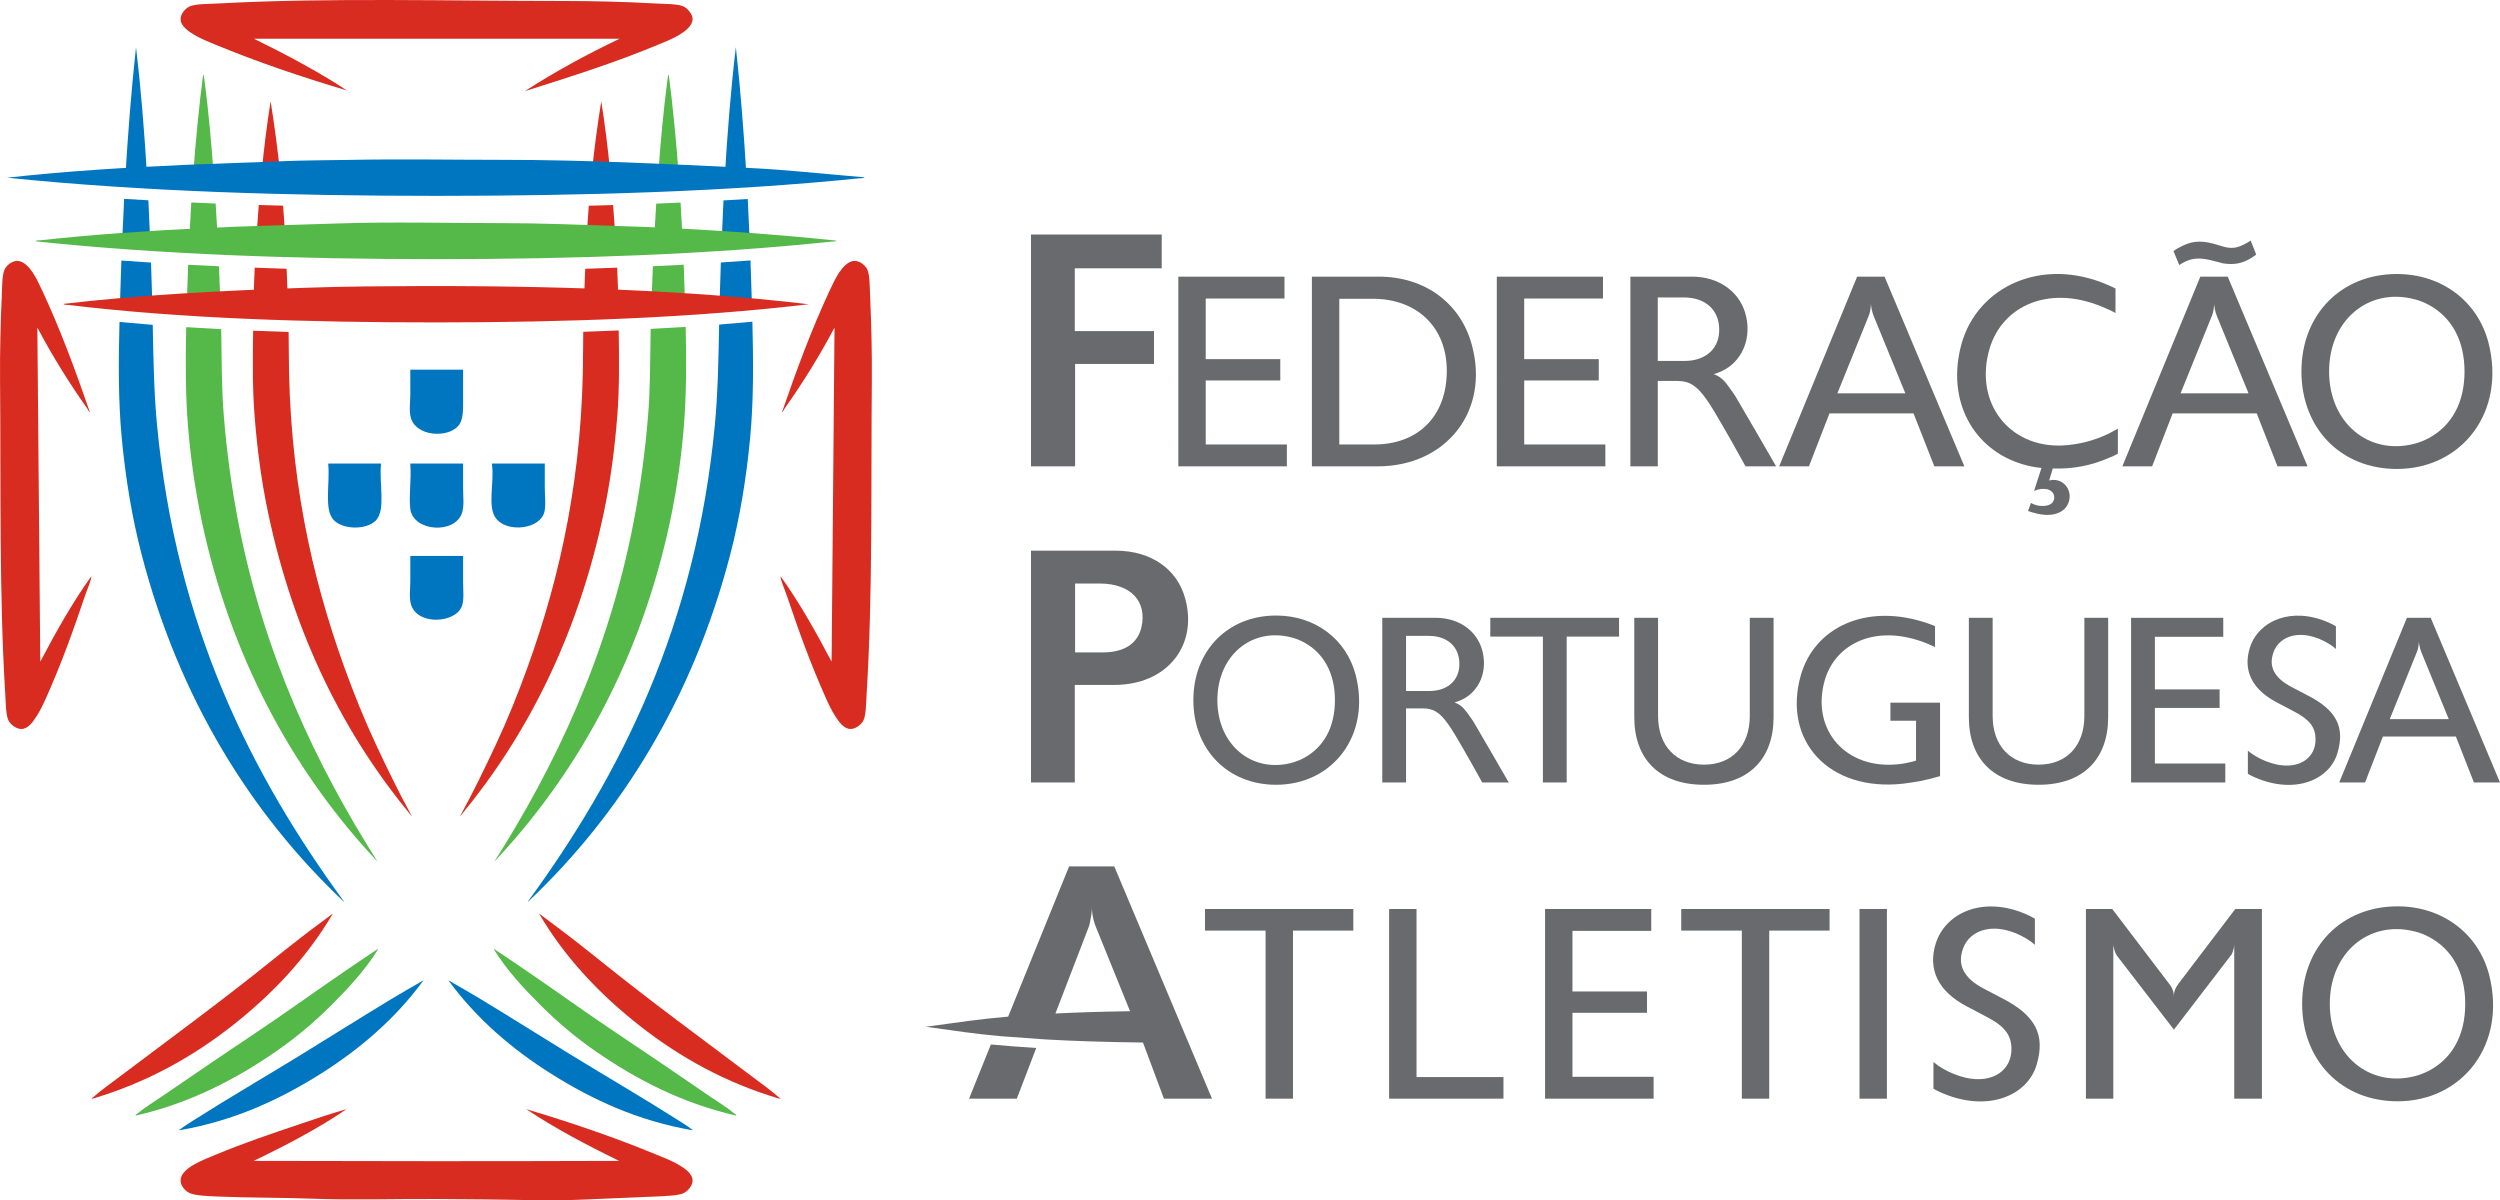 <svg xmlns="http://www.w3.org/2000/svg" xmlns:xlink="http://www.w3.org/1999/xlink" width="429.047" height="206.021" x="0" y="0" enable-background="new 0 0 429.047 206.021" version="1.1" viewBox="0 0 429.047 206.021" xml:space="preserve"><g><g><path fill="#696A6D" d="M191.229,148.688h-7.752l-10.457,25.784c-4.902,0.411-8.518,0.975-14.147,1.741 c5.058,0.69,8.321,1.214,12.788,1.61l7.756,0.563c5.064,0.29,10.416,0.452,16.735,0.533h0.005l3.598,9.634h8.25L191.229,148.688z M193.934,173.54c-4.762,0.074-8.913,0.199-12.805,0.396l5.669-14.727c0.167-0.389,0.276-0.886,0.387-1.604 c0.168-0.778,0.224-1.553,0.224-2.327c-0.056,1.329,0.164,2.601,0.719,3.932l5.813,14.341L193.934,173.54z"/></g></g><path fill="#696A6D" d="M170.056,179.25l-3.747,9.303h8.195l3.336-8.708C175.209,179.688,172.643,179.489,170.056,179.25z"/><path fill="#696A6D" d="M176.937,40.247h22.435v5.801h-14.919v10.775h13.594v5.637h-13.54v17.572h-7.569V40.247z"/><path fill="#696A6D" d="M202.224,47.476h18.22v3.753h-13.52v10.4h12.797v3.662h-12.797v10.987h13.927v3.753h-18.627V47.476z"/><path fill="#696A6D" d="M225.147,47.476h11.485c7.958,0,14.061,4.612,15.962,11.71c3.119,11.439-4.477,20.846-16.143,20.846h-11.305	V47.476z M235.863,76.279c7.416,0,12.434-4.748,12.434-12.661c0-7.414-5.064-12.343-12.704-12.343h-5.743v25.004H235.863z"/><path fill="#696A6D" d="M256.879,47.476h18.223v3.753h-13.52v10.4h12.795v3.662h-12.795v10.987h13.926v3.753h-18.629V47.476z"/><path fill="#696A6D" d="M279.805,47.476h10.578c4.522,0,7.959,2.487,9.09,6.104c1.357,4.432-0.543,8.547-4.023,10.128	c-0.453,0.226-0.904,0.362-1.357,0.498c0.904,0.316,1.629,0.858,2.397,1.897l0.813,1.131l0.498,0.725l3.98,6.828l3.028,5.244h-5.245	l-2.214-3.979c-2.804-4.93-3.844-6.646-4.521-7.552c-1.675-2.397-2.984-3.12-4.976-3.12h-3.346v14.65h-4.701V47.476z M289.073,61.945c3.845,0,6.149-2.304,5.969-5.695c-0.138-3.121-2.398-5.202-6.06-5.202h-4.477v10.898H289.073z"/><path fill="#696A6D" d="M318.721,47.476h4.702l13.7,32.556h-5.154l-3.573-9.088h-14.423l-3.526,9.088h-5.109L318.721,47.476z M326.995,67.507l-5.426-13.248c-0.315-0.814-0.498-1.673-0.498-2.577c0.046,0.541,0,1.041-0.091,1.537	c-0.089,0.451-0.18,0.814-0.315,1.085l-5.336,13.203H326.995z"/><path fill="#696A6D" d="M363.057,53.715c-0.451-0.226-0.903-0.496-1.399-0.678c-9.632-4.477-18.087-0.724-20.257,6.963	c-2.578,9.135,3.391,16.776,12.432,16.459c2.851-0.136,5.517-0.813,8.141-2.08c0.497-0.271,0.994-0.542,1.492-0.813v4.295	c-0.498,0.271-0.95,0.498-1.447,0.678c-3.165,1.401-6.42,1.99-9.721,1.854l-0.633,2.079c0.18-0.045,0.317-0.091,0.496-0.091	c1.672-0.18,3.075,1.177,3.03,2.896c-0.091,2.306-2.396,3.843-6.196,2.712l-0.631-0.18l-0.317-0.137l0.497-1.355	c0.497,0.271,1.04,0.451,1.582,0.496c0.905,0.091,1.539-0.09,1.945-0.405c0.633-0.544,0.633-1.583,0-2.081	c-0.361-0.316-0.904-0.496-1.809-0.406c-0.182,0.045-0.361,0.09-0.543,0.09l-0.315,0.137c-0.091,0-0.181,0.045-0.318,0.09	l1.269-3.934c-1.088-0.09-2.217-0.317-3.257-0.633c-8.456-2.532-13.112-10.896-10.489-20.574	c2.712-9.902,13.835-15.146,25.184-10.172c0.453,0.18,0.86,0.406,1.266,0.587V53.715z"/><path fill="#696A6D" d="M377.617,47.476h4.701l13.701,32.556h-5.154l-3.572-9.088h-14.424l-3.525,9.088h-5.109L377.617,47.476z M373.776,42.594c2.169-1.222,3.66-1.401,6.102-0.77l0.906,0.271c0.316,0.09,0.633,0.182,0.948,0.271	c0.498,0.136,1.085,0.227,1.809,0.136c0.589-0.091,1.313-0.362,2.306-0.95c0.138-0.09,0.273-0.181,0.408-0.271l0.949,2.397	c-0.137,0.136-0.316,0.271-0.542,0.405c-1.718,1.131-3.166,1.448-5.335,1.086l-0.227-0.09l-1.809-0.451	c-1.945-0.454-3.256-0.318-4.703,0.496c-0.225,0.135-0.406,0.226-0.588,0.362l-0.996-2.397	C373.277,42.911,373.504,42.729,373.776,42.594z M385.893,67.507l-5.426-13.248c-0.316-0.814-0.5-1.673-0.5-2.577	c0.047,0.541,0,1.041-0.09,1.537c-0.088,0.451-0.179,0.814-0.315,1.085l-5.335,13.203H385.893z"/><path fill="#696A6D" d="M411.338,47.025c7.777,0,13.926,4.748,15.734,11.802c3.029,11.89-4.567,21.657-15.734,21.657	c-9.541,0-16.369-6.917-16.369-16.73C394.969,53.943,401.797,47.025,411.338,47.025z M414.231,76.188	c0.949-0.225,1.808-0.588,2.668-1.04c3.798-2.079,6.059-5.968,6.059-11.395c0-5.38-2.261-9.313-6.059-11.394	c-0.814-0.453-1.719-0.813-2.668-1.04c-7.776-1.944-14.514,3.617-14.514,12.434C399.717,72.571,406.499,78.132,414.231,76.188z"/><path fill="#696A6D" d="M176.937,94.506h14.533c6.189,0,10.61,3.26,11.936,8.232c2.212,8.068-3.15,14.809-12.157,14.809h-6.796	v16.741h-7.516V94.506z M189.203,111.967c3.813,0,6.023-1.547,6.688-4.311c0.993-4.364-1.713-7.513-7.184-7.513h-4.201v11.824	H189.203z"/><path fill="#696A6D" d="M219.011,105.637c6.752,0,12.091,4.121,13.659,10.244c2.631,10.323-3.964,18.801-13.659,18.801	c-8.282,0-14.208-6.005-14.208-14.521C204.803,111.643,210.729,105.637,219.011,105.637z M221.524,130.954	c0.824-0.196,1.569-0.511,2.316-0.903c3.297-1.806,5.259-5.181,5.259-9.891c0-4.672-1.962-8.086-5.259-9.892	c-0.707-0.392-1.492-0.706-2.316-0.902c-6.751-1.689-12.6,3.14-12.6,10.794C208.924,127.813,214.811,132.642,221.524,130.954z"/><path fill="#696A6D" d="M237.223,106.029h9.184c3.926,0,6.908,2.159,7.891,5.299c1.176,3.847-0.473,7.419-3.494,8.792	c-0.393,0.197-0.785,0.314-1.178,0.433c0.785,0.274,1.413,0.745,2.08,1.648l0.707,0.98l0.432,0.628l3.454,5.928l2.63,4.552h-4.553	l-1.924-3.453c-2.434-4.278-3.336-5.771-3.925-6.555c-1.452-2.08-2.591-2.708-4.317-2.708h-2.904v12.716h-4.082V106.029z M245.268,118.59c3.337,0,5.34-2.002,5.182-4.945c-0.117-2.709-2.08-4.515-5.26-4.515h-3.885v9.46H245.268z"/><path fill="#696A6D" d="M255.762,106.029h22.098v3.219h-8.988v25.041h-4.082v-25.041h-9.027V106.029z"/><path fill="#696A6D" d="M280.473,106.029h4.082v16.839c0,5.103,3.061,8.36,7.889,8.36c4.828,0,7.852-3.258,7.852-8.36v-16.839h4.082	v17.074c0,7.026-4.162,11.578-11.934,11.578c-7.811,0-11.971-4.552-11.971-11.578V106.029z"/><path fill="#696A6D" d="M332.086,111.054c-0.511-0.235-0.981-0.471-1.492-0.667c-8.596-3.416-15.66,0-17.467,6.477	c-2.315,8.399,3.65,15.269,12.678,14.287c0.824-0.079,1.609-0.236,2.395-0.432c0.196-0.078,0.432-0.118,0.629-0.196v-6.83h-4.397	v-3.102h8.518v12.601c-1.022,0.313-2.119,0.589-3.455,0.863c-0.941,0.156-1.884,0.314-2.825,0.432	c-12.874,1.451-20.765-7.418-17.624-18.565c2.277-8.125,11.108-12.599,21.785-8.95c0.432,0.158,0.824,0.314,1.256,0.473V111.054z"/><path fill="#696A6D" d="M337.893,106.029h4.082v16.839c0,5.103,3.061,8.36,7.891,8.36c4.827,0,7.85-3.258,7.85-8.36v-16.839h4.082	v17.074c0,7.026-4.16,11.578-11.932,11.578c-7.813,0-11.973-4.552-11.973-11.578V106.029z"/><path fill="#696A6D" d="M365.735,106.029h15.818v3.258h-11.736v9.027h11.108v3.18h-11.108v9.539h12.088v3.256h-16.17V106.029z"/><path fill="#696A6D" d="M385.776,128.834c0.43,0.354,0.861,0.668,1.332,0.941c1.139,0.668,2.276,1.101,3.377,1.375	c4.199,0.982,6.986-1.178,6.906-4.357c-0.039-1.963-0.98-3.297-3.727-4.71l-2.906-1.53c-4.355-2.276-5.848-5.574-4.631-9.42	c1.49-4.633,7.185-7.105,13.541-4.279c0.393,0.157,0.824,0.393,1.219,0.628v3.887c-0.395-0.354-0.825-0.668-1.296-0.942	c-4.515-2.669-8.401-1.413-9.421,1.53c-0.863,2.395,0.079,4.396,3.219,6.006l2.629,1.373c4.985,2.552,6.438,5.457,5.143,9.853	c-1.295,4.553-7.145,7.222-14.053,4.278c-0.432-0.196-0.902-0.392-1.332-0.667V128.834z"/><path fill="#696A6D" d="M413.071,106.029h4.083l11.893,28.26h-4.475l-3.1-7.889h-12.521l-3.063,7.889h-4.435L413.071,106.029z M420.255,123.417l-4.71-11.499c-0.275-0.707-0.433-1.453-0.433-2.238c0.04,0.471,0,0.903-0.078,1.335	c-0.078,0.393-0.157,0.706-0.275,0.941l-4.631,11.461H420.255z"/><path fill="#696A6D" d="M206.799,155.997h25.455v3.707h-10.354v28.849h-4.703v-28.849h-10.398V155.997z"/><path fill="#696A6D" d="M238.399,155.997h4.703v28.848h14.921v3.708h-19.624V155.997z"/><path fill="#696A6D" d="M265.162,155.997h18.221v3.753h-13.52v10.399h12.795v3.662h-12.795V184.8h13.927v3.753h-18.628V155.997z"/><path fill="#696A6D" d="M288.533,155.997h25.455v3.707h-10.354v28.849h-4.703v-28.849h-10.398V155.997z"/><path fill="#696A6D" d="M319.127,155.997h4.701v32.556h-4.701V155.997z"/><path fill="#696A6D" d="M331.818,182.267c0.496,0.407,0.992,0.768,1.537,1.084c1.31,0.771,2.621,1.267,3.887,1.585	c4.838,1.13,8.049-1.358,7.959-5.021c-0.045-2.261-1.131-3.798-4.295-5.425l-3.348-1.765c-5.018-2.622-6.736-6.419-5.334-10.85	c1.719-5.337,8.274-8.184,15.6-4.93c0.45,0.183,0.949,0.453,1.4,0.724v4.477c-0.451-0.405-0.95-0.769-1.492-1.085	c-5.199-3.075-9.675-1.627-10.851,1.764c-0.995,2.758,0.091,5.064,3.708,6.917l3.028,1.584c5.741,2.937,7.415,6.284,5.925,11.349	c-1.492,5.244-8.232,8.319-16.188,4.929c-0.498-0.226-1.041-0.452-1.537-0.77V182.267z"/><path fill="#696A6D" d="M357.984,155.997h4.518l9.768,12.842c0.588,0.722,0.815,1.445,0.815,2.26	c-0.045-0.814,0.226-1.538,0.768-2.26l9.767-12.842h4.566v32.556h-4.747v-26.497c0,0.406-0.091,0.814-0.228,1.176	c-0.135,0.45-0.27,0.677-0.45,0.859l-9.677,12.615l-9.721-12.615c-0.227-0.273-0.453-0.814-0.59-1.448	c-0.045-0.181-0.09-0.361-0.09-0.587v26.497h-4.7V155.997z"/><path fill="#696A6D" d="M411.459,155.544c7.777,0,13.926,4.747,15.734,11.801c3.03,11.893-4.567,21.658-15.734,21.658	c-9.54,0-16.368-6.917-16.368-16.729C395.091,162.462,401.919,155.544,411.459,155.544z M414.353,184.707	c0.95-0.226,1.809-0.586,2.669-1.038c3.797-2.08,6.058-5.97,6.058-11.395c0-5.381-2.261-9.314-6.058-11.394	c-0.815-0.454-1.719-0.815-2.669-1.041c-7.776-1.944-14.515,3.617-14.515,12.435C399.838,181.091,406.621,186.652,414.353,184.707z"/><g><path fill="#54B948" d="M37.579,45.696c-1.77-0.079-3.536-0.163-5.29-0.256c-0.091,2.285-0.173,4.579-0.238,6.886 c1.917-0.117,3.846-0.224,5.783-0.323c-0.012-0.278-0.019-0.556-0.032-0.836C37.715,49.342,37.649,47.519,37.579,45.696z"/><path fill="#54B948" d="M35.103,13.847c-0.048-0.368-0.063-0.752-0.24-1.08c-0.732,5.666-1.291,11.511-1.728,17.473 c1.174-0.048,2.362-0.089,3.546-0.131C36.278,24.537,35.782,19.062,35.103,13.847z"/><path fill="#54B948" d="M35.185,41.133c0.726-0.034,1.457-0.061,2.184-0.092c-0.114-2.038-0.234-4.075-0.362-6.106 c-1.401-0.055-2.784-0.127-4.177-0.19c-0.134,2.165-0.256,4.341-0.36,6.533C33.376,41.231,34.274,41.177,35.185,41.133z"/><path fill="#54B948" d="M32.282,73.367c0.538,6.488,1.532,12.678,2.88,18.48c5.299,22.81,15.98,41.532,29.64,56.039 c-10.49-16.515-19.541-35.535-23.939-58.439c-1.117-5.818-1.948-11.826-2.46-18.18c-0.386-4.793-0.349-9.723-0.438-14.773 c-2.016-0.104-4.019-0.219-6.01-0.347C31.825,62.056,31.821,67.804,32.282,73.367z"/><path fill="#54B948" d="M126.167,191.206c-1.434-1.193-3.212-2.27-4.8-3.36c-5.161-3.543-10.389-7.105-15.66-10.619 c-5.229-3.487-10.327-7.196-15.54-10.74c-1.786-1.215-3.562-2.429-5.34-3.601c-0.052-0.011-0.057,0.023-0.061,0.06 c2.215,3.565,5.063,6.623,7.98,9.541c2.92,2.92,6.118,5.621,9.54,7.98c6.859,4.729,14.649,8.833,24,10.979 C126.513,191.348,126.169,191.207,126.167,191.206z"/></g><g><path fill="#0076C0" d="M67.143,171.466c-5.262,3.184-10.435,6.457-15.66,9.66c-6.102,3.74-12.351,7.376-18.3,11.16 c-0.729,0.463-1.607,0.995-2.221,1.5c0.014-0.012-0.337,0.074-0.12,0.18c9.41-1.632,17.202-5.3,24.061-9.6 c6.863-4.304,12.954-9.56,17.7-16.02c0.033,0,0.067-0.049,0-0.06C70.798,169.323,68.944,170.375,67.143,171.466z"/><path fill="#0076C0" d="M123.527,50.926c-0.017,0.606-0.03,1.211-0.044,1.815c1.876,0.145,3.742,0.299,5.589,0.466 c-0.008-0.301-0.016-0.599-0.024-0.901c-0.071-2.543-0.157-5.08-0.252-7.612c-1.685,0.126-3.379,0.244-5.084,0.354 C123.643,47.006,123.581,48.966,123.527,50.926z"/><path fill="#0076C0" d="M124.163,34.394c-0.123,2.405-0.227,4.825-0.322,7.251c1.628,0.104,3.245,0.216,4.851,0.335 c-0.107-2.621-0.23-5.231-0.366-7.829C126.945,34.238,125.554,34.316,124.163,34.394z"/><path fill="#0076C0" d="M122.687,72.886c-3.27,34.507-16.17,60.055-32.1,81.84c-0.084,0.071-0.005,0.023,0.06,0 c15.997-15.092,28.298-35.011,34.681-59.581c1.628-6.267,2.762-13.033,3.42-20.1c0.594-6.375,0.545-12.992,0.376-19.838 c-1.891,0.173-3.783,0.346-5.706,0.493C123.301,61.583,123.211,67.355,122.687,72.886z"/><path fill="#0076C0" d="M126.287,8.086c-0.856,7.22-1.465,14.798-1.914,22.536c1.256,0.061,2.512,0.121,3.766,0.18 C127.687,23.058,127.089,15.449,126.287,8.086z"/></g><g><path fill="#54B948" d="M56.882,172.486c2.918-2.918,5.766-5.976,7.98-9.541c-0.004-0.036-0.009-0.07-0.061-0.06 c-1.778,1.172-3.554,2.386-5.34,3.601c-5.213,3.544-10.311,7.253-15.54,10.74c-5.271,3.515-10.499,7.076-15.66,10.619 c-1.588,1.091-3.366,2.167-4.8,3.36c-0.002,0.001-0.346,0.142-0.12,0.239c9.351-2.146,17.141-6.25,24-10.979 C50.764,178.107,53.962,175.406,56.882,172.486z"/><path fill="#54B948" d="M111.227,71.267c-0.512,6.354-1.343,12.361-2.46,18.18c-4.398,22.904-13.449,41.924-23.939,58.439 c13.659-14.507,24.341-33.229,29.64-56.039c1.348-5.803,2.342-11.992,2.88-18.48c0.462-5.578,0.457-11.342,0.327-17.27 c-1.989,0.127-3.994,0.241-6.008,0.348C111.575,61.513,111.614,66.458,111.227,71.267z"/><path fill="#54B948" d="M117.158,41.256c-0.104-2.179-0.225-4.342-0.358-6.493c-1.393,0.063-2.778,0.131-4.179,0.185 c-0.128,2.021-0.247,4.048-0.36,6.075C113.902,41.093,115.535,41.171,117.158,41.256z"/><path fill="#54B948" d="M112.05,45.689c-0.07,1.825-0.136,3.651-0.223,5.478c-0.013,0.274-0.021,0.546-0.031,0.818 c1.94,0.103,3.865,0.218,5.782,0.341c-0.065-2.309-0.147-4.604-0.238-6.891C115.587,45.53,113.818,45.609,112.05,45.689z"/><path fill="#54B948" d="M114.767,12.767c-0.177,0.328-0.192,0.712-0.24,1.08c-0.679,5.211-1.175,10.682-1.577,16.248 c1.184,0.051,2.365,0.105,3.546,0.158C116.059,24.287,115.499,18.438,114.767,12.767z"/></g><g><path fill="#D82C20" d="M57.063,156.886c0.033,0.001,0.067-0.048,0-0.06c-1.733,1.318-3.573,2.637-5.341,4.02 c-1.697,1.33-3.425,2.668-5.1,4.02c-8.41,6.794-17.268,13.254-25.86,19.739c-1.601,1.209-3.343,2.438-4.8,3.721 c-0.019,0.018-0.317,0.131-0.12,0.24c9.272-2.732,17.155-7.167,23.94-12.48C46.557,170.781,52.583,164.487,57.063,156.886z"/><path fill="#D82C20" d="M105.625,40.771c-0.125-1.873-0.259-3.734-0.404-5.578c-1.39,0.041-2.779,0.082-4.175,0.115 c-0.137,1.752-0.251,3.521-0.347,5.301C102.356,40.665,103.999,40.72,105.625,40.771z"/><path fill="#D82C20" d="M100.067,60.167c0,21.223-3.863,38.687-9.6,54.54c-1.624,4.488-3.397,8.858-5.34,13.021 c-1.979,4.24-3.979,8.337-6.12,12.239c0.011,0.052-0.023,0.057-0.06,0.059c0.021,0.084,0.106,0.006,0.12-0.059 c11.45-13.817,20.087-30.874,24.54-51.9c1.124-5.305,1.885-10.917,2.34-16.799c0.365-4.713,0.309-9.572,0.236-14.556 c-2.02,0.086-4.045,0.167-6.083,0.233C100.084,58.017,100.067,59.089,100.067,60.167z"/><path fill="#D82C20" d="M103.187,17.386c-0.637,3.949-1.188,8.063-1.628,12.291c1.065,0.031,2.128,0.066,3.19,0.103 C104.334,25.516,103.822,21.359,103.187,17.386z"/><path fill="#D82C20" d="M100.438,46.125c-0.078,1.777-0.149,3.567-0.21,5.371c1.967,0.065,3.927,0.137,5.877,0.22 c-0.031-1.933-0.099-3.858-0.188-5.778C104.093,46.003,102.273,46.072,100.438,46.125z"/></g><g><path fill="#D82C20" d="M43.683,71.267c0.455,5.882,1.216,11.494,2.34,16.799c4.453,21.026,13.09,38.082,24.54,51.9 c0.014,0.065,0.099,0.143,0.12,0.059c-0.037-0.003-0.071-0.008-0.061-0.059c-2.141-3.902-4.142-7.999-6.12-12.239 c-1.942-4.162-3.716-8.532-5.34-13.021c-5.736-15.852-9.6-33.317-9.6-54.54c0-1.067-0.018-2.129-0.033-3.192 c-2.037-0.063-4.064-0.135-6.083-0.219C43.373,61.724,43.318,66.568,43.683,71.267z"/><path fill="#D82C20" d="M43.712,45.939c-0.09,1.926-0.158,3.857-0.189,5.795c1.954-0.085,3.913-0.163,5.878-0.236 c-0.061-1.805-0.132-3.596-0.21-5.373C47.356,46.072,45.535,46.005,43.712,45.939z"/><path fill="#D82C20" d="M48.932,40.634c-0.096-1.792-0.211-3.572-0.35-5.337c-1.395-0.035-2.784-0.073-4.173-0.115 c-0.146,1.853-0.281,3.726-0.406,5.608C45.64,40.738,47.283,40.684,48.932,40.634z"/><path fill="#D82C20" d="M46.443,17.386c-0.637,3.979-1.149,8.143-1.565,12.414c1.065-0.039,2.128-0.073,3.193-0.119 C47.63,25.452,47.079,21.336,46.443,17.386z"/><path fill="#D82C20" d="M133.667,188.326c-1.457-1.283-3.199-2.512-4.8-3.721c-8.593-6.485-17.45-12.945-25.86-19.739 c-1.675-1.353-3.402-2.69-5.1-4.02c-1.768-1.383-3.607-2.701-5.341-4.02c-0.067,0.012-0.033,0.061,0,0.06 c4.479,7.602,10.506,13.896,17.28,19.2c6.785,5.313,14.668,9.749,23.94,12.48C133.985,188.457,133.687,188.344,133.667,188.326z"/></g><g><path fill="#0076C0" d="M20.882,75.046c0.658,7.066,1.792,13.833,3.42,20.1c6.383,24.57,18.684,44.489,34.681,59.581 c0.065,0.023,0.144,0.071,0.06,0c-15.93-21.785-28.83-47.333-32.1-81.84c-0.523-5.517-0.614-11.271-0.73-17.137 c-1.92-0.149-3.818-0.316-5.708-0.493C20.337,62.084,20.289,68.685,20.882,75.046z"/><path fill="#0076C0" d="M26.103,50.926c-0.055-1.956-0.116-3.913-0.184-5.866c-1.703-0.109-3.401-0.222-5.086-0.346 c-0.093,2.525-0.179,5.055-0.25,7.592c-0.008,0.289-0.015,0.575-0.022,0.863c1.848-0.162,3.71-0.312,5.587-0.449 C26.132,52.123,26.119,51.525,26.103,50.926z"/><path fill="#0076C0" d="M23.342,8.086c-0.803,7.372-1.401,14.991-1.854,22.745c1.253-0.074,2.503-0.152,3.767-0.219 C24.806,22.878,24.197,15.302,23.342,8.086z"/><path fill="#0076C0" d="M25.465,34.375c-1.392-0.078-2.778-0.161-4.159-0.248c-0.138,2.605-0.261,5.224-0.368,7.854 c1.604-0.117,3.229-0.217,4.852-0.318C25.693,39.224,25.588,36.792,25.465,34.375z"/><path fill="#0076C0" d="M118.667,193.786c-0.613-0.505-1.492-1.037-2.221-1.5c-5.949-3.784-12.197-7.42-18.3-11.16 c-5.226-3.203-10.398-6.476-15.66-9.66c-1.802-1.091-3.655-2.143-5.46-3.18c-0.067,0.011-0.033,0.06,0,0.06 c4.746,6.461,10.837,11.717,17.7,16.02c6.858,4.3,14.65,7.968,24.061,9.6C119.004,193.86,118.653,193.774,118.667,193.786z"/></g><path fill="#D82C20" fill-rule="evenodd" d="M59.472,190.351c-4.738,3.247-10.367,6.201-15.947,8.88	c20.964,0.068,41.774,0.069,62.738,0c-5.383-2.618-11.198-5.683-15.947-8.88c5.399,1.611,10.241,3.198,15.422,5.1	c2.274,0.835,4.462,1.695,7.35,2.88c1.149,0.472,2.303,0.917,3.479,1.62c0.983,0.589,2.281,1.471,2.296,2.64	c0.011,0.887-0.877,1.908-1.641,2.221c-0.966,0.395-3.211,0.47-4.856,0.54c-25.756,1.096-10.784,0.55-37.406,0.42	c-7.452-0.037-14.462,0.212-21.525-0.061c-4.971-0.191-10.756-0.139-15.947-0.359c-1.694-0.072-3.715-0.138-4.792-0.54	c-0.897-0.336-1.744-1.325-1.706-2.28c0.083-2.069,3.859-3.463,5.776-4.26c5.316-2.213,9.487-3.587,14.831-5.4	C54.187,191.991,56.841,191.098,59.472,190.351z" clip-rule="evenodd"/><path fill="#D82C20" fill-rule="evenodd" d="M106.329,6.65c-20.912,0-41.825,0-62.736,0	c5.281,2.596,11.325,5.793,15.946,8.881c-8.148-2.446-15.151-4.814-22.706-7.92c-1.146-0.473-2.508-1.041-3.478-1.621	c-1-0.598-2.289-1.505-2.362-2.58c-0.07-1.006,0.839-2.023,1.641-2.34c1.07-0.423,3.12-0.383,4.921-0.479	c18.764-1.008,39.51-0.42,58.996-0.42c5.072,0,10.647,0.126,15.814,0.42c1.687,0.096,3.789,0.05,4.856,0.479	c0.792,0.319,1.628,1.422,1.641,2.16c0.02,1.185-1.335,2.186-2.297,2.76c-1.157,0.691-2.391,1.166-3.479,1.621	c-7.477,3.121-14.902,5.466-22.838,7.979c-0.073-0.012-0.036-0.06,0-0.06C95.3,12.287,100.676,9.341,106.329,6.65z" clip-rule="evenodd"/><g><path fill="#0076C0" fill-rule="evenodd" d="M70.477,63.447c3,0,6,0,9,0c0,1.439,0,2.966,0,4.5 c0,2.164,0.139,4.127-0.9,5.221c-1.947,2.049-7.102,1.676-8.04-1.381c-0.384-1.252-0.12-2.701-0.12-4.02c0-1.316,0-2.652,0-4.14 C70.411,63.542,70.406,63.458,70.477,63.447z" clip-rule="evenodd"/><path fill="#0076C0" fill-rule="evenodd" d="M56.397,79.547c3,0,6,0,9,0c-0.378,3.364,0.87,7.969-0.9,9.78 c-1.611,1.648-5.691,1.609-7.26-0.121c-1.658-1.828-0.592-6.203-0.9-9.479C56.331,79.642,56.326,79.557,56.397,79.547z" clip-rule="evenodd"/><path fill="#0076C0" fill-rule="evenodd" d="M70.477,79.547c3,0,6,0,9,0c0,1.514,0,2.892,0,4.319 c0,1.35,0.213,2.935-0.18,4.141c-1.219,3.732-8.386,3.24-8.881-0.66c-0.279-2.203,0.209-5.188,0-7.62 C70.411,79.642,70.406,79.557,70.477,79.547z" clip-rule="evenodd"/><path fill="#0076C0" fill-rule="evenodd" d="M84.496,79.547c3,0,6,0,9,0c0,1.319,0,2.774,0,4.2 c0,1.434,0.21,2.967-0.06,4.08c-0.73,3.011-6.257,3.609-8.22,1.26c-1.686-2.018-0.34-6.145-0.78-9.36 C84.432,79.642,84.426,79.557,84.496,79.547z" clip-rule="evenodd"/><path fill="#0076C0" fill-rule="evenodd" d="M70.477,95.408c3,0,6,0,9,0c0,1.438,0,2.963,0,4.5 c0,1.486,0.214,3.09-0.24,4.199c-1.177,2.874-7.614,3.249-8.7-0.359c-0.354-1.178-0.12-2.651-0.12-4.021c0-1.349,0-2.722,0-4.14 C70.411,95.501,70.406,95.417,70.477,95.408z" clip-rule="evenodd"/></g><path fill="#D82C20" fill-rule="evenodd" d="M15.416,70.706c0.034,0.272-0.333-0.44-0.484-0.655	c-2.998-4.245-6.021-9.072-8.521-13.847c0.167,19.119,0.333,38.24,0.501,57.357c2.608-4.952,5.498-10.139,8.752-14.655	c-0.002-0.02,0.003-0.041-0.001-0.061c0.086,0.579-0.767,2.474-1.108,3.49c-2.074,6.154-3.99,11.474-6.629,17.398	c-0.464,1.042-0.973,2.143-1.652,3.194c-0.623,0.968-1.446,2.172-2.621,2.183c-0.857,0.009-1.915-0.791-2.234-1.539	c-0.424-0.999-0.415-2.821-0.519-4.496c-1.055-17.043-0.735-36.008-0.891-53.873c-0.041-4.635,0.087-9.716,0.294-14.404	c0.073-1.636,0.043-3.411,0.442-4.444C1.032,45.605,2,44.775,2.95,44.774c1.134,0,2.109,1.152,2.718,2.076	c0.58,0.881,1.178,2.151,1.648,3.165C10.466,56.821,12.848,63.306,15.416,70.706z" clip-rule="evenodd"/><path fill="#D82C20" fill-rule="evenodd" d="M134.213,70.706c-0.034,0.272,0.333-0.44,0.485-0.655	c2.999-4.244,6.021-9.072,8.521-13.847c-0.167,19.119-0.333,38.24-0.501,57.357c-2.607-4.953-5.499-10.14-8.752-14.655	c0.002-0.02-0.003-0.041,0.001-0.06c-0.086,0.578,0.768,2.474,1.109,3.489c2.074,6.154,3.99,11.474,6.629,17.397	c0.464,1.043,0.973,2.143,1.652,3.194c0.624,0.968,1.446,2.173,2.622,2.184c0.857,0.009,1.915-0.791,2.233-1.54	c0.424-0.998,0.415-2.821,0.52-4.496c1.055-17.043,0.734-36.008,0.89-53.873c0.041-4.635-0.087-9.716-0.294-14.404	c-0.074-1.636-0.043-3.411-0.442-4.444c-0.289-0.748-1.257-1.579-2.206-1.579c-1.134,0-2.109,1.152-2.719,2.076	c-0.58,0.881-1.178,2.151-1.647,3.166C139.162,56.821,136.781,63.306,134.213,70.706z" clip-rule="evenodd"/><path fill="#0076C0" fill-rule="evenodd" d="M148.404,30.433c-0.305,0.201-0.693,0.147-1.02,0.18	c-22.677,2.305-47.625,3-72.54,3c-25.339,0-50.647-0.751-73.62-3.119c9.961-1.109,20.318-1.758,31.02-2.221	c5.263-0.227,10.646-0.363,16.02-0.6c4.039-0.178,8.096-0.158,12.24-0.24c8.451-0.166,17.343,0,25.92,0	c14.272,0,28.174,0.725,41.939,1.381C135.218,29.14,141.886,29.899,148.404,30.433z" clip-rule="evenodd"/><path fill="#54B948" fill-rule="evenodd" d="M143.545,41.293c-0.188,0.212-0.635,0.146-0.96,0.181	c-21.091,2.229-44.441,3-67.74,3c-23.743,0-47.324-0.795-68.76-3.061c0.15-0.195,0.557-0.149,0.84-0.18	c9.043-0.986,18.532-1.634,28.26-2.1c7.471-0.358,15.011-0.513,22.74-0.78c9.109-0.315,18.811-0.06,28.08-0.06	c6.68,0,13.318,0.28,19.68,0.479C118.904,39.188,131.649,40.054,143.545,41.293z" clip-rule="evenodd"/><path fill="#D82C20" fill-rule="evenodd" d="M138.805,52.213c-19.786,2.348-41.858,3.12-64.02,3.12	c-21.778,0-43.475-0.639-63.06-3c-0.227-0.027-0.657,0.033-0.84-0.18c13.046-1.539,27.116-2.269,41.34-2.76	c3.53-0.123,7.114-0.203,10.74-0.24C89.07,48.88,115.494,49.464,138.805,52.213z" clip-rule="evenodd"/></svg>